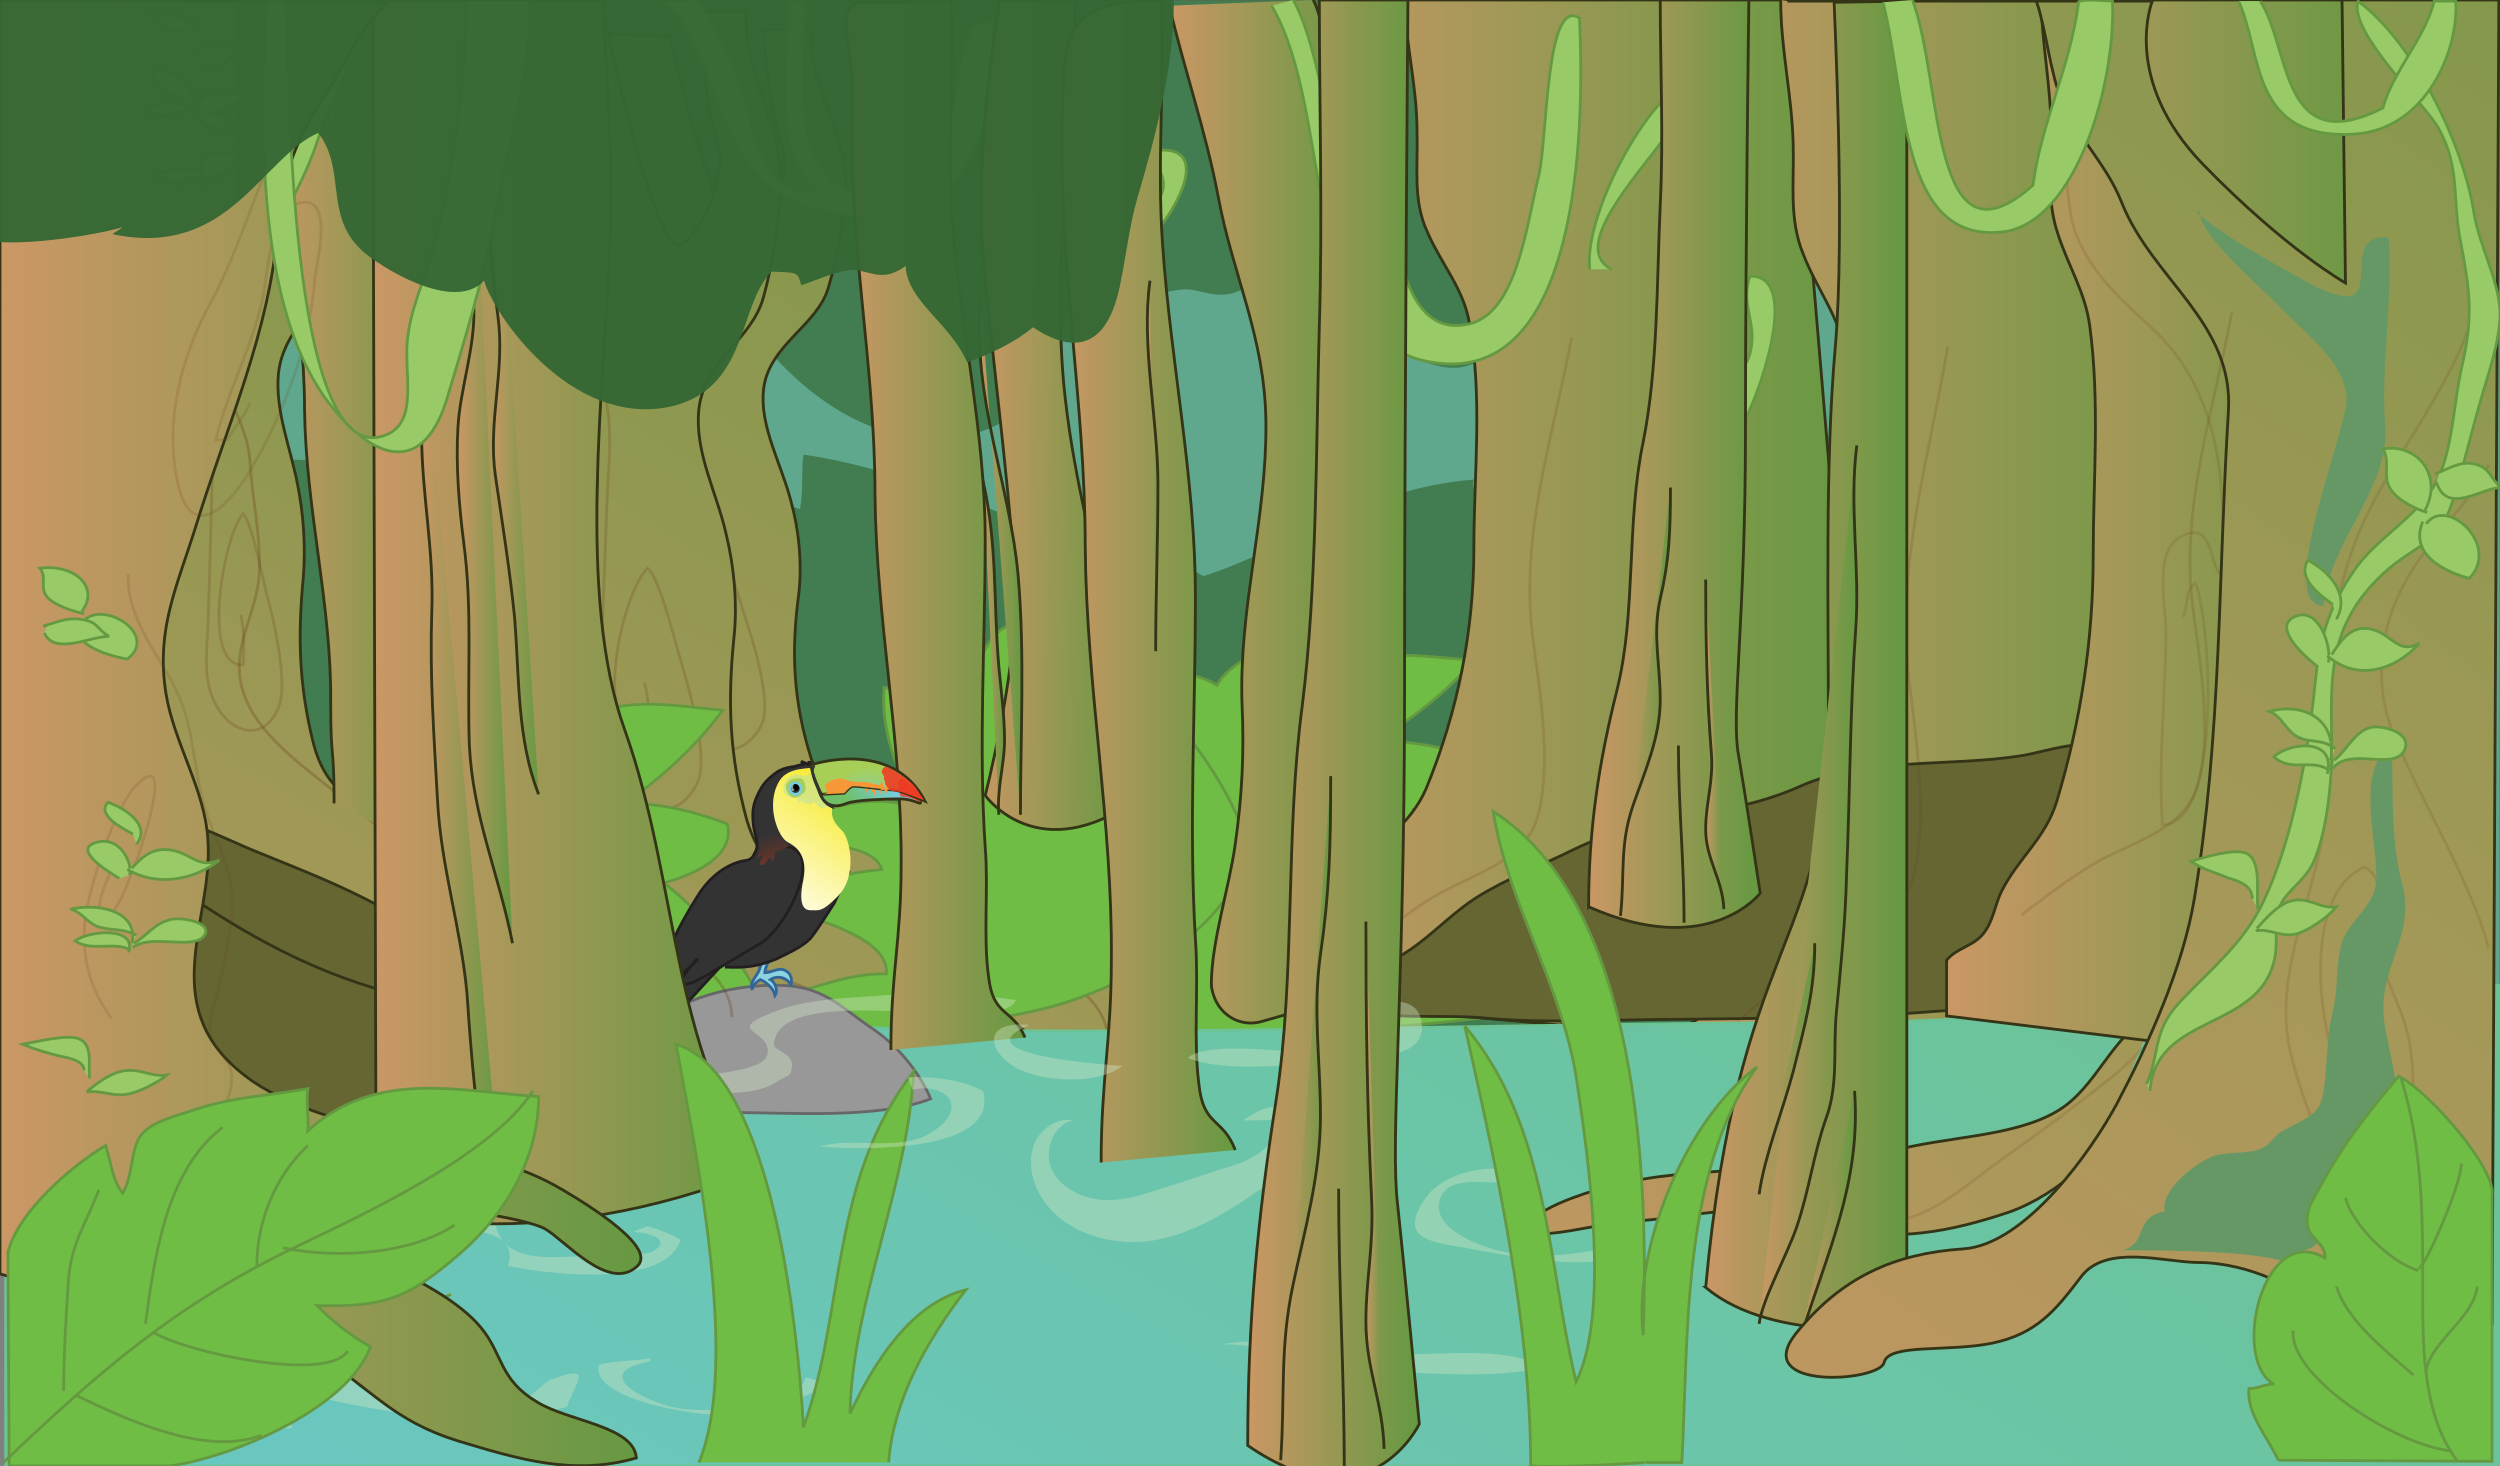 <svg xmlns="http://www.w3.org/2000/svg" version="1.0" viewBox="0 0 220 129"><rect x="0" y="0" width="220" height="129" fill="#808080" stroke="none"/><switch><g><path fill="#4DBC93" d="M.5.1h219.4v128.5H.5z" opacity=".66"/><path fill="#346733" d="M15.5 22.8c3.7.2 7.5-.6 10.6-1.4-.1.1-1 .6-1.1.6 12.5 2.4 15.9-7.1 22.1-9.4 3.1 3.5.6 7.7 4.6 11 1.8 1.5 9.9 6 13.2 2.9 1 3.1 9.3 13.8 19.8 11.9 8.6-1.6 7.3-9.6 10.9-12.8 2.8.1 2.9 0 3.2 1.3 1.2-.4 3.3-1.2 5-1.4 2-.3 3.4 1.4 6.2-.4.2 3.3 4.8 5.4 6.5 9.1 2.7-.8 5.4-2 7-3.3 7.3 4.3 8.9-2 9.4-4.2.6-2.6 1-5.5 1.9-8.1 2.1-6.2 3.8-12.3 3.8-18.6H13l2.5 22.8zM18 40.9c12.5-2.1 29.6 3.3 41 5.3 0-1.9-2.9-3.5-5.5-4.8 6.9-.5 11.8 1.8 16.9 3.4.3-1.6.1-3.2.3-4.8 9.5 1.4 18.4 5.9 26.5 8.4.7-1.6 2.8-3 6-3.5 1.4 2-.3 4.3 2.7 5.8 7.8-2.5 13.9-7.7 23.8-8.5-.3.9.7 2.1.3 3 9-1.5 18.2-4.6 28.4-5.3-.7 1.3.1 2.4-1.5 3.6 14.8-.4 28.4-3.1 43.7-2.7 7.4.2 6.3-1.1 9.5 2.2 3.3 3.4 1 9.1 1 12.9 0 15.7-1.5 31.6-1.1 47.1-12.3.3-24.1-.6-36.3-1.3C143 99.9 112 99.6 81 99c-23.6-.5-47.1-1.6-70.6-2.2C2.7 82.7 18.2 67.3 17 53" opacity=".66"/><path fill="#6FBD44" stroke="#659941" stroke-width=".25" d="M101.7 58c1.3 1.1 3.8 1.3 5.4 2.3 1.3-2.4 5.7-4 9.3-4.7.1 1.2 0 2.5.1 3.8 3.5-2.6 8.7-1.6 13.2-1.3-2.3 2.7-5.2 5-8.6 7.1 3.3 0 6.1.6 9 1.5.7 2.3-2.6 3.8-5.6 4.5 2.9 1.8 8.2 10 9.3 12.6 4-.2 10.3-3.2 14.4-3.1.3-2.8-10.3-6.8-13.4-7.6 2.2-1.8 5.3-2.5 9-2.9-.7-1.9-5.5-2-8.2-1.9.5-2.8 7.4-4 10.9-2.9-1.3-3.2-2.8-5.5-2.5-9.1 3.4.5 5.6 1.9 7.4 3.8.4-3.4.6-11.2 8.3-7.9 7.2 3.1 12.9 9 15.5 14.2 3 6.2-12.9 9.5-17.3 14.5-7.7 8.7-41.4 10-50 10.3-13.8.4-40.3 2.6-49.8-3.5"/><linearGradient id="a" x1="112.641" x2="163.742" y1="45.129" y2="45.129" gradientUnits="userSpaceOnUse"><stop offset="0" stop-color="#ca9765"/><stop offset="1" stop-color="#659941"/></linearGradient><path fill="url(#a)" stroke="#343416" stroke-width=".25" d="M123.6 0h33.9l6.3 74.7-26.5 15.5-24.7-2.2v-4.8c1.2-1.1 3.1-1.2 4.3-2.3 1.2-1.1 1.3-2.4 2.1-3.6 2-2.9 5.1-4.6 6.5-7.9 2.8-6.8 4.2-13.9 4.2-21.1 0-6.6.8-13.4-.4-19.9-.5-3-2.5-5.2-3.7-8-1.3-2.8-.8-5.8-.9-8.8 0-4-1-7.7-1.1-11.6"/><linearGradient id="b" x1="16.437" x2="125.341" y1="144.844" y2="-27.951" gradientUnits="userSpaceOnUse"><stop offset="0" stop-color="#ca9765"/><stop offset="1" stop-color="#659941"/></linearGradient><path fill="url(#b)" stroke="#343416" stroke-width=".25" d="M103.6 93.8c2.1-3.3-9.5-11.5-12.5-13.7-3.8-2.8-8-4.7-12.5-6.7-4.2-1.9-6.1-3.2-7.2-6.6-1.6-5.1-1.8-9.4-1.1-14.6.3-2.7 0-5.6-.7-8.1-.8-3.2-2.8-6.6-2.4-9.9.5-3.9 4.7-5.5 5.7-8.9.8-2.6 1.4-6.4 1.5-9 .2-4.5-3.5-9.2-3-13.7h-4.2s.4 7 1.5 9.9c1.1 2.9-.8 7.3-3 8.7-2.3 1.5-6.8-18-6.8-18L51 2.9s-5.7 35.7-6.8 49.4c-1.1 13.7-1.9 18.3-1.9 18.3l3 4.7 3.8 6.4 5.7 3.5 7.6 3.2L79 94.7"/><path fill="none" stroke="#653614" stroke-width=".25" d="M97.5 91.6c0-6.3-12.3-9.3-18.5-10.8-7-1.6-11.5-5.3-16.3-9.2-3.6-3-7.6-5.8-8.4-9.9-.7-3.5 1.4-6.3 1.6-9.6.2-3.3-.6-6.7-.8-10-.2-4.3-4.1-8.3-3.4-12.5" opacity=".28"/><path fill="none" stroke="#653614" stroke-width=".25" d="M52.8 21.2c.8 2.9 3.6 6 5 8.8 1.6 3.3 1.6 6.2 1.3 9.8-.3 5.7-.4 11.3-.8 17-.2 2.4-.7 5 1.1 7.2 2.1 2.6 6.1 3 7.6-.2 1-2-.8-7.6-1.5-9.7-.5-1.5-1.8-6.4-2.9-7.3-2.4 1.9-5.2 13.7-.1 13.5.1-1.5.2-3-.3-4.5" opacity=".21"/><path fill="none" stroke="#653614" stroke-width=".25" d="M119.8 83.5c1.8-1.3 5.1-4.1 7.9-5.4 3.4-1.7 6.6-2.8 7.6-6.2 1.3-4.6.2-11.1-.4-15.7-1.2-9.2 1.8-17.8 3.4-26.5" opacity=".17"/><linearGradient id="c" x1="5.712" x2="124.515" y1="156.272" y2="-32.229" gradientUnits="userSpaceOnUse"><stop offset="0" stop-color="#ca9765"/><stop offset="1" stop-color="#659941"/></linearGradient><path fill="url(#c)" stroke="#343416" stroke-width=".25" d="M97.9 101.9c2.1-3.7-9.5-12.7-12.5-15.1-3.8-3.1-8-5.1-12.5-7.4-4.2-2.1-6.1-3.6-7.2-7.3-1.5-5.6-1.7-10.3-1.1-16.1.3-3 0-6.1-.7-9-.8-3.6-2.8-7.2-2.4-11 .5-4.3 4.7-6.1 5.7-9.9.8-2.8 1.4-7.1 1.5-10 .2-5-3.5-10.2-3-15.1h-4.2s.4 7.7 1.5 10.9-.8 8-3 9.6c-2.3 1.6-6.8-19.9-6.8-19.9l-7.9-.3s-5.7 39.5-6.8 54.5C37.4 70.9 36.6 76 36.6 76l3 5.1 3.8 7.1 5.7 3.8 7.6 3.5 16.7 7.1"/><path fill="none" stroke="#653614" stroke-width=".25" d="M91.9 99.6c0-6.9-12.3-10.3-18.5-11.9-7-1.8-11.5-5.8-16.3-10.2-3.6-3.3-7.6-6.4-8.4-10.9-.7-3.8 1.4-6.9 1.6-10.6.2-3.7-.6-7.4-.8-11.1-.2-4.8-4.1-9.1-3.4-13.7" opacity=".28"/><path fill="none" stroke="#653614" stroke-width=".25" d="M47.2 21.8c.8 3.2 3.6 6.6 5 9.7 1.6 3.6 1.6 6.9 1.3 10.8-.3 6.3-.4 12.5-.8 18.7-.2 2.7-.7 5.5 1.1 8 2.1 2.9 6.1 3.3 7.6-.2 1-2.2-.8-8.3-1.5-10.7-.5-1.6-1.8-7.1-2.9-8.1-2.3 2.1-5.2 15.2 0 15 .1-1.6.2-3.3-.3-4.9" opacity=".21"/><linearGradient id="d" x1="145.732" x2="196.834" y1="49.785" y2="49.785" gradientUnits="userSpaceOnUse"><stop offset="0" stop-color="#ca9765"/><stop offset="1" stop-color="#659941"/></linearGradient><path fill="url(#d)" stroke="#343416" stroke-width=".25" d="M157.3.1h33l6.5 82.4-26.5 17.1-24.6-2.6v-5.3c1.2-1.2 3.1-1.3 4.3-2.5 1.2-1.2 1.3-2.6 2.1-4 2-3.2 5.1-5.1 6.5-8.7 2.8-7.5 4.2-15.4 4.2-23.3 0-7.3.8-14.7-.4-22-.5-3.3-2.5-5.7-3.7-8.8-1.3-3.1-.8-6.4-.9-9.7-.1-4.3-1.1-8.4-1.1-12.7"/><path fill="#663" stroke="#343416" stroke-width=".25" d="M117.7 88.5c3.4 1.4 9.3.7 13.1 1.1 5.6.5 11.5.1 17.1.1 7.4-.1 15-.1 22.4-.7 5.3-.4 13-.1 17.8-2.5.1-1.5.1-3.1 0-4.6-.2-3.5.3-13.5-2.5-15.8-1.7-1.4-5.7.1-7.7.4-6.2 1-13.7.1-19.5 2.7-6.5 2.9-13.6 2.5-19.8 5.5-2.8 1.4-6 2.6-8.7 4.3-3.7 2.4-6.1 6.2-11 6.4"/><path fill="none" stroke="#653614" stroke-width=".25" d="M152.9 89.9c1.8-1.5 5.1-4.5 7.9-6 3.4-1.8 6.6-3.1 7.6-6.8 1.3-5 .2-12.2-.4-17.3-1.2-10.1 1.8-19.6 3.4-29.3" opacity=".17"/><path fill="#6FBD44" stroke="#659941" stroke-width=".25" d="M35.6 62.3c1.3 1.2 3.8 1.5 5.4 2.7 1.3-2.7 5.7-4.6 9.3-5.4.1 1.4 0 2.9.1 4.4 3.5-3 8.7-1.9 13.2-1.5-2.3 3.1-5.2 5.8-8.6 8.2 3.3 0 6.1.7 9 1.8.7 2.7-2.6 4.4-5.6 5.2 2.9 2.1 7.3 7.2 8.4 10.2 4-.3 7.1-2.3 11.2-2.2.3-3.2-6.3-4.8-9.4-5.9 2.2-2.1 5.3-2.9 9-3.3-.7-2.2-5.5-2.3-8.2-2.2.5-3.2 7.4-4.6 10.9-3.3-1.3-3.7-2.8-6.3-2.5-10.5 3.4.6 5.6 2.2 7.4 4.3.4-4 .6-12.9 8.3-9.1 7.2 3.5 12.9 10.4 15.5 16.4 3 7.1-8.5 14.6-17.3 16.7-8.3 1.9-16.8 3-25.4 3.3-13.8.5-24.5-6-34-13"/><linearGradient id="e" x1="-25.292" x2="78.698" y1="137.356" y2="-27.642" gradientUnits="userSpaceOnUse"><stop offset="0" stop-color="#ca9765"/><stop offset="1" stop-color="#659941"/></linearGradient><path fill="url(#e)" stroke="#343416" stroke-width=".25" d="M50.7 91.7c1.5-3.3-6.8-11.3-9-13.5-2.8-2.8-5.8-4.6-9-6.6-3-1.8-4.4-3.2-5.2-6.5-1.2-5-1.3-9.2-.8-14.4.2-2.7 0-5.5-.5-8-.6-3.2-2-6.5-1.7-9.8.4-3.8 3.4-5.4 4.1-8.8.6-2.5 1-6.3 1.1-8.9.1-4.5-2.5-9.1-2.2-13.5h-3s.3 6.9 1.1 9.7c.8 2.9-.5 7.2-2.2 8.6-1.6 1.4-4.9-17.8-4.9-17.8L12.8 2S8.7 37.2 7.9 50.7c-.8 13.5-1.4 18.1-1.4 18.1l2.2 4.6 2.7 6.3 4.1 3.4 5.4 3.2 12 6.3"/><path fill="#663" stroke="#343416" stroke-width=".25" d="M24.9 90.4c4.5 1.3 10.3 1.9 14.9 1.8 2.6-.1 14.2.9 15-1.9-5.4-3.7-11.8-4.5-17.3-8.1-5.3-3.5-9.9-5.2-15.3-7.4-3.4-1.4-11.5-5.8-13.7-1.4C7.9 75 7.4 83.3 8 85c1.3 3.7 7.8 5.3 10.6 5.4"/><linearGradient id="f" x1="65.013" x2="142.974" y1="184.587" y2="51.539" gradientUnits="userSpaceOnUse"><stop offset="0" stop-color="#69c8c9"/><stop offset="1" stop-color="#6cc396"/></linearGradient><path fill="url(#f)" stroke="#6CC396" stroke-width=".25" d="M18.4 85.6c8.4 2.5 11.6 3.2 21.1 3.6 10.8.4 31.8 1.1 42.7 1.4 22.2.5 55-.6 77-.6 24.5 0 36.3-3.3 60.8-3.3V129H.5V85.9l17.9-.3z"/><linearGradient id="g" x1="121.093" x2="289.67" y1="130.584" y2="17.963" gradientUnits="userSpaceOnUse"><stop offset="0" stop-color="#ca9765"/><stop offset="1" stop-color="#659941"/></linearGradient><path fill="url(#g)" stroke="#343416" stroke-width=".25" d="M189.6 89.2c-3.8 1.8-5 6.5-8.6 8.6-3.9 2.3-9.9 2.2-14.5 3.5-8.2 2.4-16.9.9-25.3 3.2-1.4.4-7.2 2.1-6.5 3.8.4.9 6.6-.7 8.3-.8 3-.1 5.8-.7 8.7-.9 3.7-.2 6.2.8 9.5 1.5 5.7 1.2 10.4.3 15.5-1.4 4.4-1.5 9.6-6 9.8-9.8"/><path fill="none" stroke="#653614" stroke-width=".25" d="M209.2 2.3c-5 10.8 2.8 22.9-3 33.6-3.2 5.9-8.1 10.7-9.1 17.2-1 6.6-.2 13.4-1.2 20.1-1.2 7.8-2.7 15.7-10.2 21.7-3 2.4-6.4 4.9-9.5 7.1-2.6 1.8-5.3 4.4-8.6 5.3" opacity=".15"/><path fill="#989898" stroke="#676767" stroke-width=".25" d="M52 92.3c1.8-1.2 4.7-2 6.9-3.3 2.7-1.5 6-2.3 9.4-2.3 4.1 0 5.5 1.8 8.3 3.7 2.3 1.5 4.3 3.9 5.3 6.3-4.7 1.8-12.4 1.2-17.7 1.2-6.4-.1-10.8-2.4-14.4-6.4"/><path fill="#663" stroke="#343416" stroke-width=".25" d="M14.4 77.3c6 4.2 12.2 8 20.1 10.1 3.5.9 5.6 1.9 8.7 3.2 2.6 1.1 5.9 1.2 8.3 2.6 3.7 2.2 1.7 2.3-1.1 3.3-2.3.8-4 2.1-6.8 2.8-7 1.6-12.7-.1-16.2 5.1-1.1 1.7-1.5 3.8-3.9 4.9-2.6 1.2-5.2.6-7.6 2-2.2 1.3-3.6 3.4-6.5 4.1-2.6.6-6.2-.3-8.2.6V77l13.2.3z"/><path fill="none" stroke="#653614" stroke-width=".25" d="M20.1 1.7c-1.9 3.6-5.4 7.1-7.2 10.9-2.1 4.3-3.3 8.5-5.7 12.8-2.6 4.6-4 9.8-2.9 14.7 1.1 5.1 4.2 2.6 6.3-.6 3.1-4.8 5.4-10.9 5.8-16 .1-1.2 1.6-6.3-.8-6.4-3.1-.1-3.4 6.2-3.7 7.5-.8 4.1-3.2 8.1-4.2 12.2h1c.6-1 1.5-1.9 2-3M0 47.6c-.1 3 1.3 5.8 2.5 8.4 1.7 3.7 1.4 6.4 2.2 10.2.5 2.7 1.7 5.1 1.8 7.8.1 2.6-.4 5.2-.8 7.7-.2 1.5-.8 2.6-.5 4.2.2 1.1 1.3 2.1 1.4 3.3.1 2.3-1.5 4.2-.6 6.7.8 2.4 2.8 3.1 4.7 3.9 1.8.7 2.9 1.9 4.6 2.8" opacity=".15"/><path fill="#D1E7C4" d="M34.1 120.3c-3.6.2-3.8 1.5-1.1 2.5 2 .8 6 1 8.3 1.1 1.5 0 3.2-.1 4.5-.6 1.2-.5 1.8-1.5 2.7-1.9 4-1.5 2 .4 1.4 2.4-7.6 2-15.5.7-23-1.1-.8-2.3 3.4-2.3 5.6-2.2" opacity=".4"/><path fill="#D1E7C4" d="M28.8 119c-1.6.4-5.9 1.5-6.5 2.8-1 2.4 3.2 2 3.4 3.9-3 .1-7.9-1.4-6.3-3.8 1.3-1.9 5.8-2.4 8.2-2.8m28.1-10.7c1.6.1 3.4.7 1.8 1.7-.9.5-4.6.3-5.7.4-3.7.2-7.4.6-8.2-2.7-2.3-.4-5.2-.2-7.4-.9-.1-.4-.1-.9.1-1.3 1.5.1 3.1.1 4.4-.2 0-.1 0-.6.1-.7-2.5-.5-6.2.6-5.7 2.8 3.4 1.1 10.9-.3 9.6 3.9 4.4.9 13.9 1.8 15.2-2.3-.9-.5-1.9-.9-2.9-1.2m.2 11.9c-5.8 1.1.2 3.9 3 4.2 3 .3 10.1-.2 10.7-2.8 5 1-5.7 3.4-8 3.3-2.7-.1-10.9-1.5-10.2-4.4 1.4-.4 3.3-.3 4.5-.6m62-2.5c-1.7-.1-2.8.4-2.6 1.6 5.3 1.7 14.9-.9 19.1 1.7-3.7 1.1-10.9.5-15 .3-4.6-.2-8.2-2.3-13.1-2.3 1.9-.4 4.2-.2 6.3-.3.8-1.8 4-1.4 5.7-1.9M82.2 87c-4.3 1-9.6.4-13.7 1.9-5.4 2-.3 1.6-1 4s-14.7 1.6-17.8 3.6c3.6.3 8.2-.1 12.1-.2 2-.1 4.8 0 6.4-1 1-.7 1.4-.4 1.5-1.5.1-1.1-1.7-1.4-1.6-1.9.5-5.9 20.1-.6 21.3-3.9-2-.3-4-.5-6-.6" opacity=".4"/><path fill="none" stroke="#659941" stroke-width=".25" d="M22.3 116.5c0-2.8 1.6-5.6 4.5-7.5m-2.2 6.3c4.6.7 11.2.4 15.1-1.4"/><path fill="none" stroke="#653614" stroke-width=".25" d="M64.4 89.5c0-6.2-12.3-9.2-18.5-10.6-7-1.6-11.5-5.2-16.3-9.1-3.6-2.9-7.6-5.7-8.4-9.7-.7-3.4 1.4-6.2 1.6-9.5.2-3.3-.6-6.6-.8-9.9-.2-4.3-4.1-8.2-3.4-12.3" opacity=".28"/><path fill="none" stroke="#653614" stroke-width=".25" d="M14.2 20.1c.6 2.9 2.6 5.9 3.6 8.7 1.2 3.2 1.1 6.1 1 9.6-.2 5.6-.3 11.1-.5 16.7-.1 2.4-.5 4.9.8 7.1 1.5 2.6 4.4 3 5.5-.2.7-2-.5-7.5-1.1-9.6-.4-1.5-1.3-6.3-2.1-7.2-1.7 1.8-3.8 13.5 0 13.3.1-1.5.1-3-.2-4.4" opacity=".21"/><g fill="#98CB67" stroke="#659941" stroke-width=".25"><path d="M7.9 48.9c.1-.9-1.4-1.3-2.1-1.7 0 .4 0 .8.4 1.1.4.3 1 .2 1.3.6m.2.3c-.4 0-.8-.2-1.2-.2-.5 0-.7.3-1.2.2.4.8 1.7.5 2.4.2m.5 0c-.2-1.3 1.7-.6 2.5-1-.4.7-1.5 1.4-2.6 1.2"/><path d="M8 49.8c-.2-.2.6-.4 1-.3.5.2.8.6 1.3.8-.8 0-1.6.1-2.1-.4m.3 3.2c-.1-1.2-1.9-.3-2.7-.5.2.4.8.6 1.4.6.3 0 .4-.3.7-.2.3 0 .4.3.7.3"/><path d="M8.3 52.7c.1-.3.1-.7.6-.9.5-.2 1.1 0 1.6-.2-.1.6-.9 1.7-1.9 1.3M8 45.1c-.6-.8-1.7-.4-2.4-.9.1.6 1.2 1.5 2.1 1m.3 1.7c.3-1.3 1.8-.2 2.5-.8-.4.6-1.4 1.7-2.3.9"/></g><g fill="#98CB67" stroke="#659941" stroke-width=".25"><path d="M207.8 55.6c.2-.9-1.3-1.3-2.1-1.7 0 .4 0 .8.4 1.1.4.3 1 .2 1.3.6m.2.3c-.4-.1-.8-.3-1.3-.2-.4 0-.7.3-1.2.2.5.8 1.8.4 2.5.1m.5.1c-.2-1.3 1.7-.6 2.5-1-.4.7-1.5 1.4-2.6 1.2"/><path d="M207.9 56.5c-.2-.2.6-.4 1-.3.5.2.8.6 1.3.8-.8 0-1.6.1-2.1-.4m.3 3.2c-.1-1.2-1.9-.3-2.7-.5.3.4.8.6 1.4.6.3 0 .4-.3.7-.2.3 0 .4.3.7.3"/><path d="M208.2 59.4c.1-.3.1-.7.6-.9.5-.2 1.1 0 1.6-.2-.1.6-.9 1.6-1.9 1.3m-.6-7.8c-.6-.8-1.7-.4-2.4-.9.1.6 1.2 1.5 2.1 1m.3 1.7c.3-1.3 1.8-.2 2.5-.8-.4.6-1.4 1.7-2.3.9"/></g><linearGradient id="h" x1="102.871" x2="119.433" y1="45.047" y2="45.047" gradientUnits="userSpaceOnUse"><stop offset="0" stop-color="#ca9765"/><stop offset="1" stop-color="#659941"/></linearGradient><path fill="url(#h)" stroke="#343416" stroke-width=".25" d="M102.9.5c1.3 5.6 3.2 11 4.3 16.8 1.3 7 4.1 12.3 4.2 19.8.1 8.5-2.4 16.3-2.1 24.9.2 4.2 0 8.1-.6 12.3-.5 3.7-2.1 8.6-2.1 12.3 0 .3.1.7.2 1 .6 1.8 2.4 2.8 4.2 2.3l4.9-1.4c1.4-.4 2.5 1.3 2.5-.2.4-11.6 2-62.9-.1-75.5C116-1.5 115.4 0 115.4 0"/><linearGradient id="i" x1="36.523" x2="52.864" y1="43.585" y2="43.585" gradientUnits="userSpaceOnUse"><stop offset="0" stop-color="#ca9765"/><stop offset="1" stop-color="#659941"/></linearGradient><path fill="url(#i)" stroke="#343416" stroke-width=".25" d="M36.5 1.3c1.3 5 3.2 9.9 4.3 15.2 1.3 6.3 4.1 11 4.2 17.9.1 7.6-2.4 14.7-2.1 22.4.2 3.8 0 7.3-.6 11.1-.5 3.5-2.5 4.6-2.4 8l7.7 8.9 3.2 1.5s3.4-60.9 1.1-73.8C49.7-.4 49.1.9 49.1.9"/><linearGradient id="j" x1="23.318" x2="40.036" y1="38.668" y2="38.668" gradientUnits="userSpaceOnUse"><stop offset="0" stop-color="#ca9765"/><stop offset="1" stop-color="#659941"/></linearGradient><path fill="url(#j)" stroke="#343416" stroke-width=".25" d="M40 75.8c-1.1-2.1-2.8-3.2-3.2-6-.5-2.9 0-6.2-.3-9.1-.6-7.1 0-14.4 0-21.5 0-7.5-2.2-14.9-2.9-22.3-.5-5.1.2-10.1-.1-15.3-1.7 0-7.4-.5-9 0-3 .9.5 3.1.3 6.6-.5 9.5 2 18.5 2 27.8.1 8.8 2.4 17.3 2.3 25.9 0 5.2.3 3.5.3 8.8"/><path fill="#98CB67" stroke="#659941" stroke-width=".25" d="M90.1 13.9c-5-1.5 7.6-7.3 7.5-9.4-3.6-.1-10 6.6-9.4 9.4m65.4 33.8c-2.5 1.8-3.5-1-3.4-3.9.1-3.3 1.7-4.1 3-6.2 1.4-2.2 5.5-13.4.8-13.3-.9 2.6.7 4.1 0 6.8-.4 1.6-2.5 3.4-3.2 4.9-1.8 3.5-4.3 12.8 1.6 12.3m-10.6-24.6c-5-2.7 7.6-13 7.5-16.6-3.6-.1-10 11.6-9.4 16.6M111.9.5c5.8 9.9 2 30.5 15.1 31.5 11.7.9 12.5-19.5 12-30.4-3-2-2.8 10.6-3.6 13.9-1.1 4.4-1.9 12-6.1 13-9.2 2.2-6.6-21.3-6.9-27.9-.5 0-.9-.1-1.4 0 .1 8-1.7 21.5 2.6 27.8-4.3 1.7-5.6-9.2-6-12.9-.5-4.1-2-12.5-3.8-15.5M31.4 1.7c.3 3.2-2.5 7.6-3.5 10.8-.9 2.8-2.6 5.8-4 8.5-2.3 4.2-7.1 2.8-10.7-.1C7.2 16.1 7.6 7.5 8 1.2c.6-.1 1.2-.1 1.8 0 .2 3.5.2 23 8.4 21.6 3.5-.6 1.8-3.2 2.3-5 .4-1.7 1.9-3.3 2.6-5C24.7 9 25.8 6 25.8 2"/><g fill="#98CB67" stroke="#659941" stroke-width=".25"><path d="M12.1 43.7c.2-1.3-1.3-1.8-2.1-2.4 0 .6 0 1.2.4 1.6.4.4 1 .3 1.3.8m.3.5c-.4-.1-.8-.4-1.3-.3-.5 0-.7.4-1.2.3.5 1.1 1.8.6 2.5.2m.5.1c-.2-1.8 1.7-.9 2.5-1.4-.4 1-1.5 1.9-2.6 1.6"/><path d="M12.2 45c-.2-.3.6-.5 1-.4.5.2.8.9 1.3 1.2-.8 0-1.6.2-2.1-.6m.3 4.5c-.1-1.6-1.9-.5-2.7-.7.3.6.8.9 1.4.8.3 0 .4-.4.7-.3.3 0 .4.4.7.4"/><path d="M12.6 49.1c.1-.5.1-1 .6-1.3.5-.3 1.1 0 1.6-.3-.1.8-.9 2.3-1.9 1.8m-.7-10.9c-.6-1.2-1.7-.5-2.4-1.3.1.8 1.2 2.1 2.1 1.4m.3 2.3c.3-1.9 1.8-.3 2.5-1.2-.4.9-1.4 2.4-2.3 1.3"/></g><path fill="#98CB67" stroke="#659941" stroke-width=".25" d="M101.8 26.4c-2.5 1-3.5-.6-3.4-2.2.1-1.9 1.7-2.3 3-3.5 1.4-1.2 5.5-7.6.8-7.5-.9 1.5.7 2.3 0 3.9-.4.9-2.5 1.9-3.2 2.7-1.8 2-4.3 7.3 1.6 7M58.5.2c5.8 5.5 3.6 18.2 16.8 18.8 11.6.5 12.5-10.9 12-17-3-1.1-2.8 5.9-3.6 7.7-1.1 2.4-1.9 6.7-6.1 7.2-9.2 1.2-6.5-13.1-6.7-16.8h-1.6c.1 4.4-1.7 13.2 2.6 16.7-4.3.9-5.6-5.1-6-7.2-.5-2.3-2.9-7.9-4.6-9.6"/><linearGradient id="k" x1="86.24" x2="99.616" y1="53.476" y2="53.476" gradientTransform="matrix(1 .01 -.01 1 .473 -17.89)" gradientUnits="userSpaceOnUse"><stop offset="0" stop-color="#ca9765"/><stop offset="1" stop-color="#659941"/></linearGradient><path fill="url(#k)" stroke="#343416" stroke-width=".25" d="M99.2 70.9c-1.6-.4-.9-13-1.5-15.8-1.6-7.2-3.4-14-4.1-21.4-1-11.3.9-22.5 1-33.5L88 0s-2.3 12.8-1.5 22.3c.8 9.5 2.9 24.6 2.8 31 0 6.5-2.6 16.7-2.6 16.7s4.3 6.1 12.5.9z"/><linearGradient id="l" x1="150.08" x2="167.758" y1="58.504" y2="58.504" gradientUnits="userSpaceOnUse"><stop offset="0" stop-color="#ca9765"/><stop offset="1" stop-color="#659941"/></linearGradient><path fill="url(#l)" stroke="#343416" stroke-width=".25" d="M150.1 113.3c2.8-30.6 10.8-30.1 10.8-49.3 0-10.4-.3-23.2.6-33.4.9-10.2-.1-30-.1-30.4l6.4-.1v116.6s-11.6 1.7-17.7-3.4z"/><linearGradient id="m" x1="154.774" x2="163.492" y1="77.766" y2="77.766" gradientUnits="userSpaceOnUse"><stop offset="0" stop-color="#ca9765"/><stop offset="1" stop-color="#659941"/></linearGradient><path fill="url(#m)" stroke="#343416" stroke-width=".25" d="M154.8 116.5c.3-2.2 2.4-5.9 3.3-8.5 1.1-3.2 1.5-6.5 2.6-9.6 1.1-3 .6-6 .9-9.3.4-4.1.8-8 .9-12.2.3-7.2.3-14.4.8-21.5.4-5.4-.6-10.8.1-16.2"/><linearGradient id="n" x1="158.527" x2="163.288" y1="106.83" y2="106.83" gradientUnits="userSpaceOnUse"><stop offset="0" stop-color="#ca9765"/><stop offset="1" stop-color="#659941"/></linearGradient><path fill="url(#n)" stroke="#343416" stroke-width=".25" d="M158.5 117.6c2.2-7.2 5.3-13.4 4.7-21.6"/><linearGradient id="o" x1="86.483" x2="88.414" y1="56.924" y2="56.924" gradientUnits="userSpaceOnUse"><stop offset="0" stop-color="#ca9765"/><stop offset="1" stop-color="#659941"/></linearGradient><path fill="url(#o)" stroke="#343416" stroke-width=".25" d="M87.9 71.7c-.2-2.2.5-4.5.5-6.5 0-2.3-.3-4.3-.5-6.5-.5-5.8-.1-10.7-1.4-16.4"/><linearGradient id="p" x1="86.129" x2="89.89" y1="48.985" y2="48.985" gradientUnits="userSpaceOnUse"><stop offset="0" stop-color="#ca9765"/><stop offset="1" stop-color="#659941"/></linearGradient><path fill="url(#p)" stroke="#343416" stroke-width=".25" d="M89.8 71.7c0-7.1.4-14-.2-21-.7-8-4.1-15.7-3.3-24.4"/><linearGradient id="q" x1="118.847" x2="122.109" y1="47.851" y2="47.851" gradientUnits="userSpaceOnUse"><stop offset="0" stop-color="#ca9765"/><stop offset="1" stop-color="#659941"/></linearGradient><path fill="url(#q)" stroke="#343416" stroke-width=".25" d="M119.3 64c-2-3.3 2.6-11.2 2.8-15.3.1-3-1.4-4.9-1.6-7.7-.3-3.1 1.5-6 1.2-9.4"/><linearGradient id="r" x1="139.754" x2="154.773" y1="40.835" y2="40.835" gradientUnits="userSpaceOnUse"><stop offset="0" stop-color="#ca9765"/><stop offset="1" stop-color="#659941"/></linearGradient><path fill="url(#r)" stroke="#343416" stroke-width=".25" d="M139.8 79.8c0-6.9.9-12.7 2.5-19.1 1.7-6.8.8-14.7 2.3-21.8 1.3-6.5 1.2-14.2 1.5-20.9.3-6 0-12 0-18h7.8s-.3 21.4-.3 38.1c0 16.7-1.3 24.9-.6 28.4.6 3.5 1.9 12.1 1.9 12.1s-4.5 5.9-15.1 1.2z"/><linearGradient id="s" x1="142.571" x2="147.028" y1="61.793" y2="61.793" gradientUnits="userSpaceOnUse"><stop offset="0" stop-color="#ca9765"/><stop offset="1" stop-color="#659941"/></linearGradient><path fill="url(#s)" stroke="#343416" stroke-width=".25" d="M142.6 80.6c.4-3.6-.1-6.2 1.1-9.7 1-2.9 2.4-6 2.4-9.3 0-3.2-.7-5.7 0-8.9.8-3.4.9-6 .9-9.8"/><linearGradient id="t" x1="150.08" x2="151.722" y1="65.47" y2="65.47" gradientUnits="userSpaceOnUse"><stop offset="0" stop-color="#ca9765"/><stop offset="1" stop-color="#659941"/></linearGradient><path fill="url(#t)" stroke="#343416" stroke-width=".25" d="M151.7 80c-.1-2.6-1.6-4.4-1.6-7 0-2.4.7-4.2.5-6.7-.4-5.1-.5-10-.5-15.3"/><linearGradient id="u" x1="147.734" x2="148.203" y1="73.436" y2="73.436" gradientUnits="userSpaceOnUse"><stop offset="0" stop-color="#ca9765"/><stop offset="1" stop-color="#659941"/></linearGradient><path fill="url(#u)" stroke="#343416" stroke-width=".25" d="M148.2 81.2c0-5.4-.5-10.2-.5-15.6"/><linearGradient id="v" x1="154.774" x2="159.702" y1="94.071" y2="94.071" gradientUnits="userSpaceOnUse"><stop offset="0" stop-color="#ca9765"/><stop offset="1" stop-color="#659941"/></linearGradient><path fill="url(#v)" stroke="#343416" stroke-width=".25" d="M159.7 83c0 4.3-.9 7.3-1.9 11.3-.9 3.4-2.5 7.3-3 10.8"/><g fill="#98CB67" stroke="#659941" stroke-width=".25"><path d="M14.1 17.6c.3-2-2.1-2.9-3.4-3.9-.1 1 0 1.9.7 2.6.6.6 1.6.5 2.1 1.3m.3.9c-.7-.2-1.3-.6-2-.5-.7.1-1.1.7-2 .5.8 1.8 2.8 1 4 .3m.8.1c-.3-2.9 2.8-1.4 4-2.2-.6 1.7-2.4 3.1-4.2 2.6"/><path d="M14.2 19.7c-.4-.5 1-.8 1.7-.6.9.3 1.3 1.4 2.1 1.9-1.3 0-2.5.3-3.3-1m.3 7.3c-.1-2.7-3-.8-4.3-1.2.4.9 1.3 1.5 2.3 1.3.5-.1.6-.6 1.2-.5.5.1.7.7 1.1.7"/><path d="M14.8 26.4c.2-.7.2-1.7.9-2.1.7-.5 1.8 0 2.5-.5-.2 1.3-1.4 3.8-3.1 2.9m-.9-17.6c-1-1.9-2.7-.9-3.9-2.1.2 1.3 1.9 3.4 3.4 2.2m.5 3.8c.4-3.1 2.9-.5 4.1-1.9-.7 1.4-2.2 3.9-3.8 2.1"/></g><linearGradient id="w" x1="74.433" x2="90.197" y1="46.219" y2="46.219" gradientUnits="userSpaceOnUse"><stop offset="0" stop-color="#ca9765"/><stop offset="1" stop-color="#659941"/></linearGradient><path fill="url(#w)" stroke="#343416" stroke-width=".25" d="M90.2 91.3c-1.1-2.6-2.8-1.8-3.2-5.3-.5-3.6 0-7.8-.3-11.4-.6-9 0-18.1 0-27.1 0-9.5-2.2-18.7-2.9-28.1-.5-6.5.2-12.8-.1-19.3-1.7 0-5.1.1-7.5.1-3.2 0-1 3.8-1.2 8.2-.5 12 2 23.3 2 35.1.1 11.1 2.4 21.9 2.3 32.7 0 6.5-.9 9.5-.9 16.2"/><path fill="#8BD3E1" stroke="#336698" stroke-width=".25" d="M68 84.1c-.3.3-.7 1.1-.7 1.5.6 0 1.2-.5 1.8-.2.6.3.6.9.5 1.4-.2-.8-1.2-1-1.8-.6.4.2.7 1 .4 1.4-.1-.6-.8-1.2-1.3-1.4-.3.2-.7.5-.7.9-.3-.6.4-1.2.6-1.7.2-.5.3-1.5 1.1-1.2"/><path fill="#333" stroke="#231F20" stroke-width=".25" d="M56.3 92.3c.1.6.7-.2 1.6-1.2.8-1 8.7-9.5 8.7-9.5l-4.7 1.3s-11 5.9-6.7 8.8"/><path fill="#333" stroke="#231F20" stroke-width=".25" d="M68.7 74.5c4.3-.3.5 7.5-2.1 8.7 0 0-3.7 2.2-4.2 2.5-.4.2-.7.4-1.1.6-.3.2-1.1.4-1.5.3.3-.8 1-1.6 1.6-2.2-.3.1-.4.5-.7.7-.2.2-.6.5-.8.8-.7.7-.9.9-1.5 1.4.3-1 .6-2.2 1.3-3.1-.6.7-.7 1.2-1.3 1.7-.1-.6.6-2.5.6-2.5s.3-1.2 2.3-4.4c1.9-3.2 4.5-3.3 4.5-3.3.4-.2.4-.2.6-.6.5-.8 0-1.6-.1-2.5-.1-1-.1-1.7.4-2.7.4-.9.9-1.4 1.6-1.9.4-.3.8-.4 1.3-.5.4 0 .9-.3 1.2-.2l-.3-.3c.3.1.6.3.8.3-.1-.1-.1-.2-.2-.2.2-.1.5.2.6.3l1 6.5 2 2.8c-.3.6-1 2.2-1.3 2.8-.4.6-1.5 2.4-2.1 3.1-.8.8-2 1.3-3 1.8-1.5.6-2.6.8-4.5.7"/><linearGradient id="x" x1="-1620.927" x2="-1628.123" y1="79.888" y2="69.749" gradientTransform="matrix(-1 0 0 1 -1554.11 0)" gradientUnits="userSpaceOnUse"><stop offset="0" stop-color="#fff"/><stop offset="1" stop-color="#f7ec37"/></linearGradient><path fill="url(#x)" d="M73.5 70.5s-.1 0-.2.4c-.3 1 .2 1.6.8 2.2.6.5 1.5 3.9-.4 5.8-1.4 1.4-1.6 1.2-2.4 1.2-.5 0-1.1-.4-.6-2.7.4-2.1-.6-2.9-1.4-3.3-.8-.4-2-3.3-.7-5.4.8-1.3 2.9-1 3-1.2"/><path fill="#8BD3E1" d="M71.4 68.2c-.1-.1-.2-.2-.3-.2 0 .1 0 .2.1.3-.1 0-.3-.1-.4-.2.1.1 0 .1.1.2-.4 0-.7-.3-1.1-.1-.4.1-.7.5-.8.8-.3.8.4 1.4 1.2 1.2 0 .2 0 .3.1.5l.3-.3c-.1.3.2.3.4.3.1 0 .1.1.3.1.1 0 .2-.2.2-.2.5 0 .4.7 1.1.5 1-.4-.8-1.5-.2-2.2" opacity=".31"/><path fill="#A7CF57" d="M70.4 68.5c.4 0 .5.6.5 1v-.2c0 .2-.1.5-.2.6v-.2c-.3.6-1.1.7-1.4 0-.5-.9.5-1.3 1.1-1.2"/><linearGradient id="y" x1="773.144" x2="769.302" y1="676.924" y2="677.225" gradientTransform="rotate(-28.884 -755.563 1722.492)" gradientUnits="userSpaceOnUse"><stop offset="0" stop-color="#75cddd"/><stop offset="1" stop-color="#70bf66"/></linearGradient><path fill="url(#y)" stroke="#343416" stroke-width=".25" d="M79.6 69.2s1.3 1 1.4 1.4c.1.3-.6-.3-1.8-.3-1.2 0-4 .1-4.7.4-.7.3-2.2.6-2.5-1.6-.3-2.4 7.6.1 7.6.1z"/><path fill="#EE3C24" d="M79.6 69.3s1.3.9 1.4 1.2c.1.3-.6-.4-1.7-.4 0 0-.2-.2-.1-.3.1-.1-.2-.4-.2-.4s.2-.4.6-.1" opacity=".89"/><radialGradient id="z" cx="996.017" cy="666.775" r="4.5" gradientTransform="matrix(.687 -.393 .471 .887 -921.358 -128.126)" gradientUnits="userSpaceOnUse"><stop offset="0" stop-color="#75cddd"/><stop offset="1" stop-color="#a7cf57"/></radialGradient><path fill="url(#z)" stroke="#343416" stroke-width=".25" d="M71.4 67.3s7.1-2.4 10 3.2c-1-.4-2.2-1-3-1-.7 0-3.1-.4-3.4-.3-.3.1-.7.6-.7.6l-2 .1c0 .1-1-2-.9-2.6z"/><path fill="#F79838" d="M78.4 69.5c-.7 0-3.1-.4-3.4-.3-.3.1-.7.6-.7.6l-1.9.1s.3-.1.4-.1c.1 0-.3-.6-.1-.8.2-.2.9-.7 1.7-.4.8.3 1.1.2 1.4.2.3 0 1 .1 1.2.2l.4.1s.1-.2.2-.3c0-.1.1.1.1.3 0 .2.2.3.2.2 0-.1.1-.3.1-.3s0 .2.1.3l.3.2z"/><path fill="#EE3C24" d="M79.8 68.8c.5.4 1 1 1.5 1.6-.6-.2-1.3-.5-1.9-.7l-.3-.1v-.3c0-.1-.1-.5 0-.6.1-.1.3-.2.3-.2l.4.3z"/><path fill="#EE3C24" d="M79.4 69.7c.6.2 1.3.5 1.9.7-.5-.7-.7-1.2-1.2-1.6l-.5-.4s-1.2-.8-1.5-.9c-.3-.1-.5.2-.5.4s.3.5.2.5c-.1.1.1.3.1.5s.2.4.3.5c.2.1.2.2.2.2s.9.1 1 .1z" opacity=".89"/><path fill="#F79838" d="M77.3 69.5s.1.4.2.4v-.3c0-.1.1-.1.2-.1s.1 0 .2.1.1.2.2.3v-.4c0-.1-.2-.1-.3-.1h-.3c.1.1-.1.2-.2.1m-.3 0v.5c-.2-.1-.2-.5-.4-.5-.3-.1-.3.2-.2.4-.1-.1-.3-.3-.3-.5l.9.1z"/><circle cx="70" cy="69.4" r=".5" fill="#333" stroke="#75CDDD" stroke-width=".25"/><path fill="#333" d="M73.3 70.8c-.7 0-1.1-.9-1.2-1.4-.1-.3-.3-.7-.4-1 0-.2-.1-.4-.1-.6 0-.2.2-.3.1-.5-.7.3 0 1.7.2 2.2.3.8.6 1.4 1.5 1.7l-.1-.4z"/><circle cx="70" cy="69.3" r=".3"/><path fill="#FFF" d="M69.9 69c-.1.1-.1.2-.1.4 0 0 .2 0 .1.1 0 .1-.1.1-.2.1-.1-.2-.1-.5.2-.6" opacity=".56"/><linearGradient id="A" x1="-1621.63" x2="-1622.85" y1="73.435" y2="77.763" gradientTransform="matrix(-1 0 0 1 -1554.11 0)" gradientUnits="userSpaceOnUse"><stop offset="0" stop-color="#333"/><stop offset="1" stop-color="#973620"/></linearGradient><path fill="url(#A)" d="M66.6 73.5c.2.2.3.6.2 1h.1c0 .3-.2.7-.3 1 .2 0 .3-.2.5-.3 0 .3-.2.6-.3.9.7.1.6-.4 1-.7 0 .2.1.2.2.4.2-.3.1-.8.5-1 0 0 .1.1.2.1.2-.2.4-.3.7-.4-.3-.4-.8-.7-1-1.1-.4-.7-.5-1.4-.4-1.9"/><linearGradient id="B" x1="32.778" x2="66.884" y1="53.865" y2="53.865" gradientUnits="userSpaceOnUse"><stop offset="0" stop-color="#ca9765"/><stop offset="1" stop-color="#659941"/></linearGradient><path fill="url(#B)" stroke="#343416" stroke-width=".25" d="M66.9 102.9C59.1 92.6 59.7 77.5 55 64.3c-4.3-11.9-1.8-30.3-1.3-43.4.3-7.1-.4-14.1-.6-20.9H32.8l.3 106.4c0 .1 14.1 4.5 33.8-3.5z"/><linearGradient id="C" x1="37.081" x2="43.887" y1="67.709" y2="67.709" gradientUnits="userSpaceOnUse"><stop offset="0" stop-color="#ca9765"/><stop offset="1" stop-color="#659941"/></linearGradient><path fill="url(#C)" stroke="#343416" stroke-width=".25" d="M43.9 102.6c-1.1-2.5-1.8-3.7-2.1-6.6-.3-2.9-.5-5.6-.7-8.5-.5-5.7-2.3-11.2-2.6-17.1-.3-5.5-.7-11-.5-16.6.2-5.5-.9-10.3-.9-15.7 0-2 0-3.7.5-5.4"/><linearGradient id="D" x1="40.277" x2="45.059" y1="42.305" y2="42.305" gradientUnits="userSpaceOnUse"><stop offset="0" stop-color="#ca9765"/><stop offset="1" stop-color="#659941"/></linearGradient><path fill="url(#D)" stroke="#343416" stroke-width=".25" d="M45.1 83c-1.2-6.1-3.5-11.1-3.8-17.5-.2-6 .3-11.9-.5-17.8-.4-3.2-.7-6.7-.5-10.1.2-3.4 1.5-7 1.4-10.4-.1-3-1.1-5.8-1-9 .1-2.8.3-5.9.5-8.7.2-2.1 1.2-6.4 0-7.9"/><linearGradient id="E" x1="43.164" x2="47.406" y1="42.108" y2="42.108" gradientUnits="userSpaceOnUse"><stop offset="0" stop-color="#ca9765"/><stop offset="1" stop-color="#659941"/></linearGradient><path fill="url(#E)" stroke="#343416" stroke-width=".25" d="M43.9 14.4c-1.2 4.7-.7 8.6-.1 13.3.7 4.9-.9 9.3-.2 14.2.6 4.1 1.3 8.5 1.7 12.6.4 5.1.2 10.6 2.1 15.4"/><linearGradient id="F" x1="93.375" x2="108.673" y1="51.24" y2="51.24" gradientUnits="userSpaceOnUse"><stop offset="0" stop-color="#ca9765"/><stop offset="1" stop-color="#659941"/></linearGradient><path fill="url(#F)" stroke="#343416" stroke-width=".25" d="M108.7 101.2c-1.1-2.9-2.8-2-3.2-5.8-.5-4 0-8.6-.3-12.7-.6-9.9 0-20.1 0-30.1 0-10.5-2.2-20.8-2.9-31.2-.5-7.1.2-14.2-.1-21.4-1.7 0-3.9.1-5.5.8-3 1.3-3 3.6-3.2 8.4-.5 13.3 2 25.9 2 38.9.1 12.3 2.4 24.2 2.3 36.3 0 7.2-.9 10.6-.9 17.9"/><linearGradient id="G" x1="101.024" x2="101.96" y1="41.068" y2="41.068" gradientUnits="userSpaceOnUse"><stop offset="0" stop-color="#ca9765"/><stop offset="1" stop-color="#659941"/></linearGradient><path fill="url(#G)" stroke="#343416" stroke-width=".25" d="M101.7 57.3c0-5 .2-9.8.2-14.7 0-5.7-1.5-12.2-.7-17.9"/><linearGradient id="H" x1=".399" x2="56.716" y1="64.549" y2="64.549" gradientUnits="userSpaceOnUse"><stop offset="0" stop-color="#ca9765"/><stop offset="1" stop-color="#659941"/></linearGradient><path fill="url(#H)" stroke="#343416" stroke-width=".25" d="M34.2.2c-2.8 2.3-3.7 5.5-5.6 8.2-2.7 4-3.9 7.6-4.2 11.9-.6 8.6-4.5 17.4-7.1 25.8-1.7 5.5-3.6 9.2-2.7 14.9.7 4.4 3.5 8.6 3.7 13 .5 7.2-5 15 4 21.2 7 4.7 19.2 5.1 26.5 9.1 1.6.9 9.2 5.3 7.3 7.1-2.5 2.4-6.4-2.3-8.2-3.3-3-1.5-20.9-3.7-22.4-1.8-1.9 2.4 5.9 4.1 8 4.9 3.2 1.3 7 3.4 8.8 5.6 2 2.4 1.6 4.6 5 6.6 2.8 1.7 8.5 2.1 8.7 4.9-5.5 1.6-10.4.1-15.7-1.5-5.8-1.8-7.6-4.6-12-7.3-3.9-2.4-9.1-3.2-14.4-3.5-3-.2-4.8.1-7.4-.9-2.4-.8-3.8-2.3-6.5-3V0l34.2.2z"/><path fill="none" stroke="#653614" stroke-width=".25" d="M31.4 1.7c-1.9 3.9-5.4 7.5-7.2 11.5-2.1 4.6-3.3 9.1-5.7 13.5-2.6 4.8-4 10.4-2.9 15.6 1.1 5.4 4.2 2.7 6.3-.7 3.1-5.1 5.4-11.5 5.8-17 .1-1.3 1.6-6.7-.8-6.8-3.1-.1-3.4 6.6-3.7 8-.8 4.4-3.2 8.6-4.2 12.9h1c.6-1 1.5-2.1 2-3.2m-10.7 15c-.2 3.1 1.8 6.1 3.5 8.9 2.3 3.9 2 6.8 3 10.9.7 2.8 2.4 5.4 2.6 8.3.2 2.8-.6 5.5-1.1 8.2-.3 1.6-1.1 2.7-.7 4.4.3 1.2 1.8 2.2 1.8 3.5.1 2.4-2.1 4.5-.9 7.1 1.2 2.6 3.9 3.3 6.5 4.1 2.5.8 4.1 2 6.4 3" opacity=".15"/><g stroke="#659941" stroke-width=".25"><path fill="#6FBD44" d="M.7 110.2c.9-3.6 5.6-7.6 8.6-9.4.5 1.6.6 3.1 1.5 4.2.9-1.5.7-3.9 1.6-5.1 1-1.3 3.5-1.8 4.9-2.3 3.3-1.1 6.6-1.2 9.8-1.8-.2 1.2.1 2.5 0 3.7 6-5.4 13-3.5 20.3-3 0 5.4-2.9 10.3-6.8 13.7-4.8 4.2-6.8 4.8-12.7 4.7 1.4 1.4 3 2.7 4.7 3.6-2 5.6-12.7 9.9-17.7 10.5H.8l-.1-18.8z"/><path fill="none" d="M.3 128.7c8.4-8 15.3-14 25.8-19 6-2.9 17.1-8 20.8-13.7M5.6 122.4c0-3.1.2-6.3.4-9.4.2-3.6 1.5-5.1 2.7-8.3m4.1 11.8c.8-5.9 1.8-13.5 6.8-17.3m3 12.2c0-3.9 1.6-7.9 4.5-10.6m-20.4 22c4.4 2.1 11.4 5.4 16.3 3.5m-9.4-9c2.8 1.7 15.2 4.4 17 1.6m-5.7-9.1c4.6 1 11.2.6 15.1-2"/></g><path fill="none" stroke="#653614" stroke-width=".25" d="M9.8 89.6c-1.7-2.3-2.7-5.1-2.3-8.8.4-2.8 2.5-9.6 4.5-11.7 3.5-3.6.4 5.9-.4 7.7-.3.8-1.9 5.3-2.8 3.3-.4-1 1.6-4.5 1.7-5.4" opacity=".15"/><linearGradient id="I" x1="171.283" x2="210.119" y1="45.889" y2="45.889" gradientUnits="userSpaceOnUse"><stop offset="0" stop-color="#ca9765"/><stop offset="1" stop-color="#659941"/></linearGradient><path fill="url(#I)" stroke="#343416" stroke-width=".25" d="M179.2 0h26.9l4 75.9L190 91.7l-18.7-2.3v-4.9c.9-1.1 2.3-1.2 3.2-2.3.9-1.1 1-2.4 1.6-3.7 1.5-3 3.9-4.7 4.9-8 2.1-7 3.2-14.2 3.2-21.5 0-6.8.6-13.6-.3-20.3-.4-3-1.9-5.3-2.8-8.1-1-2.9-.6-5.9-.6-8.9 0-4-.8-7.7-.9-11.7"/><linearGradient id="J" x1="138.446" x2="275.766" y1="144.89" y2="-50.678" gradientUnits="userSpaceOnUse"><stop offset="0" stop-color="#ca9765"/><stop offset="1" stop-color="#659941"/></linearGradient><path fill="url(#J)" stroke="#343416" stroke-width=".25" d="M172.8 109.9c5.5-.4 11.3-8.7 13.5-12.8 2.8-5.3 5.8-12 6.8-18 2.4-14.4 2.1-28.5 3-42.9.5-7.8-6.7-11.6-9.4-18.4-1.3-3.3-3.8-5.6-5.2-8.8-1.1-2.5-1.4-6.3-2.3-8.9h10.2s-2.8 6.9 4.5 14.4 12.5 10.4 12.5 10.4L206.1 0h13.8l-.6 116.5s-11.5 3.3-14.6-.4c-3-3.7-8.2-5-11.2-5s-8.2-1.7-10.4 1.3c-2.2 2.9-3.9 5-7.8 5.8-3.9.8-9.1 0-9.5 1.7-.4 1.7-11.7 2.5-7.8-2.5 4-5 8.7-7.1 14.8-7.5z"/><path fill="none" stroke="#653614" stroke-width=".25" d="M180.5 11.7c1.8 2.2 1.1 6.4 2.3 9.2 1.4 3.3 3.9 5.5 6.5 7.9 5.1 4.7 6.3 11.1 6.3 17.5m22.6-21.8c-.6 7.9-8 15.5-10.9 23.1-2.9 7.6-2.6 15.1-2.7 23-.1 7.4-4.7 14.2-3.1 21.7.6 2.9 3.6 12.7 7.8 14 4.1 1.3 3-3.8 3-5.7 0-3.2.3-6.4-.4-9.5-.6-2.7-2.3-5.3-2.7-8.1-.3-2 1.2-5.4-1.1-6.7-6.4 2.6-3.9 19.1.3 22.2.3-3.9-2-7.4-1.4-11.1" opacity=".15"/><path fill="none" stroke="#653614" stroke-width=".25" d="M219 40.9c-1.9 3.8-5.9 7.1-7.8 11.2-1.9 3.9-2.2 8.5-.6 12.4 2.6 6.4 6.6 12.5 8.4 18.9" opacity=".15"/><path fill="#669866" d="M201.5 111.2c.2-1.4 1.6-.9 2.3-1.7.7-.8.7-.9 1.1-2.2.5-1.4 0-1.8 1.1-3 .8-.8 2.5-1.1 3.3-2 3.2-3.4 1-8.8.5-12.5-.6-4.5 2.8-7.4 1.6-12-1-3.7-.8-7.5-.9-11.3h-1c-1.9 2.8-.2 8-.4 11.1-.2 2.2-2.3 3.3-3 5.3-.6 1.9-.3 4.1-.8 6-.5 2-.5 4.1-.7 6.1-.3 2.9-.6 2.9-3.7 4.5-.8.4-1 1.2-2 1.6-1.2.5-3.1.2-4.3.7-1.8.8-4.5 3.1-4.1 4.8-2.8.5-1.4 2.8-3.7 3.4-.1.1 11.6-.2 14.7 1.2zm-7.9-92.6c-.2 2 5.2 6.5 6.9 8.3 2.4 2.5 5.8 4.9 6 8.1.2 2.5-6.5 18.4-2 18.3.4-5.5 5.8-10.3 5.4-15.8-.4-5.6.7-11 .3-16.6-5.2-.5 1.1 8.4-7.2 3.9-3.4-1.9-7-3.8-9.8-6.2"/><path fill="none" stroke="#653614" stroke-width=".25" d="M195.5 50.6c-1.2-.8-.6-5.1-3.7-3.3-2.3 1.3-1.2 6.3-1.2 8.1 0 5.7-.7 11.4-.3 17.2 5.4-.2 4.2-18.2 2.9-21.3-1 .7-.6 2-1.1 3" opacity=".15"/><path fill="#6FBD44" stroke="#659941" stroke-width=".25" d="M200.5 128.5c-1-2.1-2.8-4.1-2.6-6.3.8 0 1.4-.4 2.2-.4-3.8-2.1-1-14.3 4.5-11.1.1-1.2-1.3-1.7-1.5-2.7-.3-1.5.4-2.3 1.2-3.8 1.9-3.5 4-6.2 6.8-9.5 2.8 1.5 8.6 8.2 8.2 10.5v23.4l-18.8-.1z"/><path fill="none" stroke="#659941" stroke-width=".25" d="M211.3 94.9c2 6.5 1.9 12.7 1.9 19.4 0 4.5.1 10.4 3 14.2m-.4-.8c-5-.5-14.4-6.6-14-10.6m10.6 3.9c-2.7-2.3-5.9-4.9-6.8-7.8m7.9 7.8c-.1-2.6 4.2-4.9 4.5-7.8m-5.2-1.4c-2.7-.8-5.9-4.3-6.4-6.4m6.4 6.2c.4.4 3.8-7.3 3.8-9.2"/><path fill="none" stroke="#653614" stroke-width=".25" d="M177.9 80.5c1.8-1.3 5.1-4 7.9-5.3 3.4-1.6 6.6-2.8 7.6-6.1 1.3-4.5.2-10.9-.4-15.4-1.2-9 1.8-17.5 3.4-26.2" opacity=".17"/><path fill="#98CB67" stroke="#659941" stroke-width=".25" d="M188.9 95.4c1.2-2.8.5-4.6 2.9-7.2 2.7-2.9 5.6-5.1 7.4-8.9 2.5-5.3 3.9-12.8 4.5-18.9.4-4.1 1.1-6.7 3.4-10.1 2-3 5.6-4.7 7.3-7.9 1.5-2.9 1.5-7.1 2.3-10.4 1-4.3.6-6.7-.2-10.9-.7-3.7 0-6.4-1.9-9.8-1.3-2.3-7.9-8.4-7.1-11.2 5 3.7 9.3 12.7 10.2 18.6.5 3 2.1 5.7 2.3 8.6.1 2.7-1.2 6-2 9-.7 2.5-1.4 5.4-2.2 7.9-1.2 3.8-3.3 3.7-6.1 6.3-4.9 4.6-4.6 9.1-4.5 15.3 0 3-.4 7.1-1.5 9.8-.7 1.8-2.3 2.6-3 4-.7 1.5-.2 2.9-.5 4.6-1.2 6.6-10.5 4.9-11 11.8M165.7.2c2.1 8.2 1.4 21.3 10.6 20.2 6.3-.8 9.9-12.8 9.6-20.3-.5 0-3.2-.3-3 .2-.7 5.5-3.3 10.6-4 16-9.1 8.1-7.9-9.1-10.6-16.3"/><g fill="#98CB67" stroke="#659941" stroke-width=".25"><path d="M7.4 54.6c1.8-1.8 6.6 1.3 3.8 3.4-2.2-.4-5.3-1.5-4.1-3.5m.1-.7c1.6-2.1-.6-4.2-3.7-3.8.7.8-.1 1.7.7 2.6.7.7 2.2 1.2 3.2 1.4"/><path d="M4.2 55c-.1 0-.2.1-.4.1 1.1-.3 2.1-.8 3.3-.6 1.6.2 1.4.9 2.5 1.5-1.7 0-4.8 1.7-5.7-.3M11.4 77c.3-1-.8-3.4-2.8-2.9-2.5.6 1.1 2.7 1.9 3.2"/><path d="M11.6 76.4c1-1.1 2-2 3.9-1.5 1.4.4 2.1 1.5 3.8.8-2.1 1.7-5.5 2.4-8.1.8m.8-2.2c1.3-1.6-.8-3.1-2.5-3.7-1 1.1 1.1 2.2 2.2 2.8m.1 9.6c1.1-.6 1.8-1.8 3.3-2.1 1-.2 3.6.3 2.9 1.4-.9 1.4-4.8-.2-6.3 1.1m-.1-.4c.6-2.6-2.5-3.6-5.4-3 1.1.3 1.5 1.3 2.6 1.6 1.1.3 2.1.1 3.2.7"/><path d="M11.3 83.8c.8-2.2-3.3-2-4.7-1 1.5 1 3.4 0 4.9.8M7.7 96c.9-.7 2.1-1.7 3.5-1.8 1.3-.1 2.2.6 3.5.4-.7.6-2.6 1.6-3.6 1.7-1.3.2-2.2-.4-3.5-.2m.3-1.2c-.2-.9.4-3-1-3.5-1-.4-3.8.3-4.9.5 1.2.5 2 .7 3.1 1 .9.2 2.3.4 2.3 1.3"/></g><g fill="#98CB67" stroke="#659941" stroke-width=".25"><path d="M16.9 8.7c.3-1.5-2.1-2.2-3.4-2.9-.1.7 0 1.4.7 2 .6.5 1.6.4 2.1 1m.4.6c-.7-.1-1.3-.5-2-.4-.7.1-1.1.5-2 .4.8 1.3 2.8.7 4 .2m.8.1c-.3-2.2 2.8-1 4-1.7-.6 1.3-2.4 2.3-4.2 2"/><path d="M17.1 10.3c-.4-.3 1-.6 1.7-.4.9.3 1.3 1 2.1 1.4-1.3 0-2.5.2-3.3-.7m.3 5.4c-.1-2-3-.6-4.3-.9.4.7 1.3 1.1 2.3 1 .5 0 .6-.4 1.2-.4.5 0 .7.5 1.1.5"/><path d="M17.6 15.3c.2-.6.2-1.3.9-1.6.7-.3 1.8 0 2.5-.4-.2 1-1.4 2.8-3.1 2.2m-.8-13.2c-1-1.4-2.7-.7-3.9-1.6.2 1 1.9 2.5 3.4 1.7m.5 2.9c.4-2.3 2.9-.4 4.1-1.4-.7 1.1-2.2 2.9-3.8 1.5"/></g><path fill="#D1E7C4" d="M109.4 98.6c1.1-.8 2.6-1.6 3.8-1 1.3.6 1.6 2.4 1.1 3.7-.6 1.3-1.8 2.2-2.9 3-3.1 2.2-6.5 4.4-10.2 4.9s-8.1-.9-9.8-4.3c-.7-1.3-.9-2.9-.4-4.2s2-2.4 3.4-2.1c-1.8.4-2.6 2.8-1.8 4.4s2.7 2.5 4.5 2.6c1.8.1 3.6-.5 5.4-1.1 2-.6 3.9-1.3 5.9-1.9 2-.6 4.4-2.1 3.8-4.1-1 .1-1.9.1-2.8.1z" opacity=".4"/><path fill="none" d="M206.8 61.6c.4.5.8.9 1.1 1.4.8 1.6.3 4.1 2 4.9.9-3.4 0-7.3-2.3-10-.5-.6-1.1-1.2-1.5-1.9-.8-1.5-.9-3.6-2.4-4.4-.5 3.6.7 7.3 3.1 10z"/><g fill="#98CB67" stroke="#659941" stroke-width=".25"><path d="M213.5 46.1c1.8-2.5 6.6 1.9 3.8 4.8-2.2-.6-5.3-2.1-4.1-5m.2-1c1.6-3-.6-5.9-3.7-5.4.7 1.2-.1 2.4.7 3.6.7 1 2.2 1.7 3.2 2m1.1-3.6c-.2.1-.3.2-.4.2 1.1-.4 2.1-1.1 3.3-.9 1.6.3 1.4 1.2 2.5 2.1-1.7 0-4.8 2.5-5.7-.5m-9.5 15.9c.3-1.4-.8-4.8-2.8-4.1-2.5.9 1.1 3.9 1.9 4.5"/><path d="M205.2 57.6c1-1.6 2-2.8 3.9-2.1 1.4.5 2.1 2.1 3.8 1.1-2.1 2.4-5.5 3.4-8.1 1.1m.8-3.2c1.3-2.3-.8-4.3-2.5-5.2-1 1.6 1.1 3.1 2.2 3.9m.1 13.7c1.1-.8 1.8-2.6 3.3-2.9 1-.2 3.6.5 2.9 2-.9 1.9-4.8-.3-6.3 1.6m-.2-.7c.6-3.7-2.5-5.1-5.4-4.3 1.1.4 1.5 1.8 2.6 2.3 1.1.5 2.1.1 3.2 1"/><path d="M204.8 68.1c.8-3.2-3.3-2.8-4.7-1.5 1.5 1.4 3.4.1 4.9 1.2m-6.4 13.9c.9-1 2.1-2.4 3.5-2.5 1.3-.1 2.2.8 3.5.6-.7.9-2.6 2.2-3.6 2.4-1.3.3-2.2-.5-3.5-.3m.2-1.9c-.2-1.3.4-4.2-1-4.9-1.1-.5-3.9.4-4.9.7 1.2.8 2 .9 3.1 1.4.9.3 2.3.6 2.3 1.9"/></g><path fill="#6FBD44" stroke="#659941" stroke-width=".25" d="M61.5 128.7c3.7-8.8-.4-27.9-2-36.8 8.6 2.6 10.8 26.1 11.2 33.7 3.7-10.2 2.3-21.9 9.7-31.3-.5 10.1-5.4 20.2-5.6 30.1 2-4.3 5.3-9.7 10.2-10.9-3.4 4.4-6.4 9.7-6.8 15.2"/><path fill="#D1E7C4" d="M80.3 95.9c2.9-.7 5.2 1.6 1.6 3.8-2.8 1.7-7 .3-9.7 1.2 3.5.3 15.8.6 14.3-4.9-2-1-4.3-1.3-6.6-1.2m10.7-4.6c-6.3 2.6 6.7 3.5 8.2 3.6-2 1.5-5.7 1.4-8.1.7-3.5-1-5-4.8-.1-4.3m28.7-2.5c1.3.3 4 1.4 3.4 3.5-.7 2.8-4.5 1.5-6.2 1.5-2.8 0-10.1-1.2-12 .4 3.9 1.5 10.9.4 15.1 0 1.9-.2 5.9-.1 5.5-3.1-.4-3.1-4.4-1.1-5.8-2.7m13.2 15.6c-2.4-.3-5.7.5-7.1 2.6-2.6 3.8 1 3.8 4 4.4 4 .7 12.5 2.6 15.5-.7-4.5.7-8.7 2.1-13.6.7-1.6-.5-5.3-1.9-4.6-4.3.7-2.5 4.9-1.2 6.2-1.6" opacity=".4"/><path fill="#6FBD44" stroke="#659941" stroke-width=".25" d="M134.7 129c0-12.8-3.1-26.7-5.8-38.7 7.4 8.7 7.3 21.1 9.8 31.3 3-6.1 1.1-19.5.1-26.2-1.2-8.5-6.1-15.8-7.4-24 12.9 8.3 13.7 32.2 13.2 46.1-.9-7.8 3.8-19 10-23.6-6.7 9.2-6 24.1-6.6 34.8h-3.2c.1 0-7 .5-10.1.3"/><path fill="#98CB67" stroke="#659941" stroke-width=".25" d="M197 .1c2.1 4.6 1 12.3 10.2 11.7 6.3-.4 9.2-7.4 8.9-11.7h-1.9c-.7 3.1-3.7 6.3-4.5 9.4-9.1 4.6-8.1-5.3-10.8-9.4"/><linearGradient id="K" x1="109.839" x2="124.858" y1="65.043" y2="65.043" gradientUnits="userSpaceOnUse"><stop offset="0" stop-color="#ca9765"/><stop offset="1" stop-color="#659941"/></linearGradient><path fill="url(#K)" stroke="#343416" stroke-width=".25" d="M109.8 127.2c0-11 .9-20.2 2.5-30.4 1.7-10.9.8-23.5 2.3-34.7 1.3-10.4 1.2-22.7 1.5-33.4.3-9.5 0-19.2 0-28.7h7.8s-.3 34.1-.3 60.8c0 26.7-1.3 39.7-.6 45.3.6 5.6 1.9 19.2 1.9 19.2s-4.4 9.3-15.1 1.9z"/><linearGradient id="L" x1="112.656" x2="117.114" y1="98.467" y2="98.467" gradientUnits="userSpaceOnUse"><stop offset="0" stop-color="#ca9765"/><stop offset="1" stop-color="#659941"/></linearGradient><path fill="url(#L)" stroke="#343416" stroke-width=".25" d="M112.7 128.5c.4-5.8-.1-9.9 1.1-15.5 1-4.7 2.4-9.6 2.4-14.8 0-5-.7-9.2 0-14.2.8-5.5.9-9.6.9-15.7"/><linearGradient id="M" x1="120.165" x2="121.808" y1="104.331" y2="104.331" gradientUnits="userSpaceOnUse"><stop offset="0" stop-color="#ca9765"/><stop offset="1" stop-color="#659941"/></linearGradient><path fill="url(#M)" stroke="#343416" stroke-width=".25" d="M121.8 127.5c-.1-4.1-1.6-7-1.6-11.2 0-3.8.7-6.6.5-10.8-.4-8.2-.5-15.9-.5-24.4"/><linearGradient id="N" x1="117.819" x2="118.288" y1="117.035" y2="117.035" gradientUnits="userSpaceOnUse"><stop offset="0" stop-color="#ca9765"/><stop offset="1" stop-color="#659941"/></linearGradient><path fill="url(#N)" stroke="#343416" stroke-width=".25" d="M118.3 129.5c0-8.6-.5-16.2-.5-24.9"/><path fill="#98CB67" stroke="#659941" stroke-width=".25" d="M46.6.2c.3 5.6-2.3 14.4-3.3 20-.9 4.9-2.6 10.3-4 15-2.3 7.3-7.1 4.8-10.7-.2-6-8.4-5.7-23.7-5.2-34.8.6-.2 1.2-.2 1.8 0 .2 6.1.2 40.6 8.4 38.2 3.5-1 1.8-5.7 2.3-8.9.4-3 1.9-5.9 2.6-8.8C40 14.1 41 7.3 41 .1"/><path fill="#346733" d="M0 21.3c3.1.2 8.3-.6 10.8-1.3-.1.1-.8.5-.9.6C20.1 22.8 23 13.9 28 11.7c2.5 3.2.5 7.2 3.8 10.3 1.5 1.4 8.1 5.6 10.8 2.7.8 2.9 7.6 12.9 16.3 11.1 7-1.5 6-8.9 9-11.9 2.3.1 2.3 0 2.6 1.2 1-.3 2.7-1.1 4.1-1.3 1.7-.3 2.8 1.3 5.1-.4.1 3.1 4 5.1 5.4 8.5 2.2-.8 4.4-1.9 5.8-3.1 6 4 7.3-1.9 7.7-3.9.5-2.4.8-5.1 1.5-7.5 1.7-5.8 3.2-11.5 3.2-17.4H0v21.3z" opacity=".96"/></g></switch></svg>
